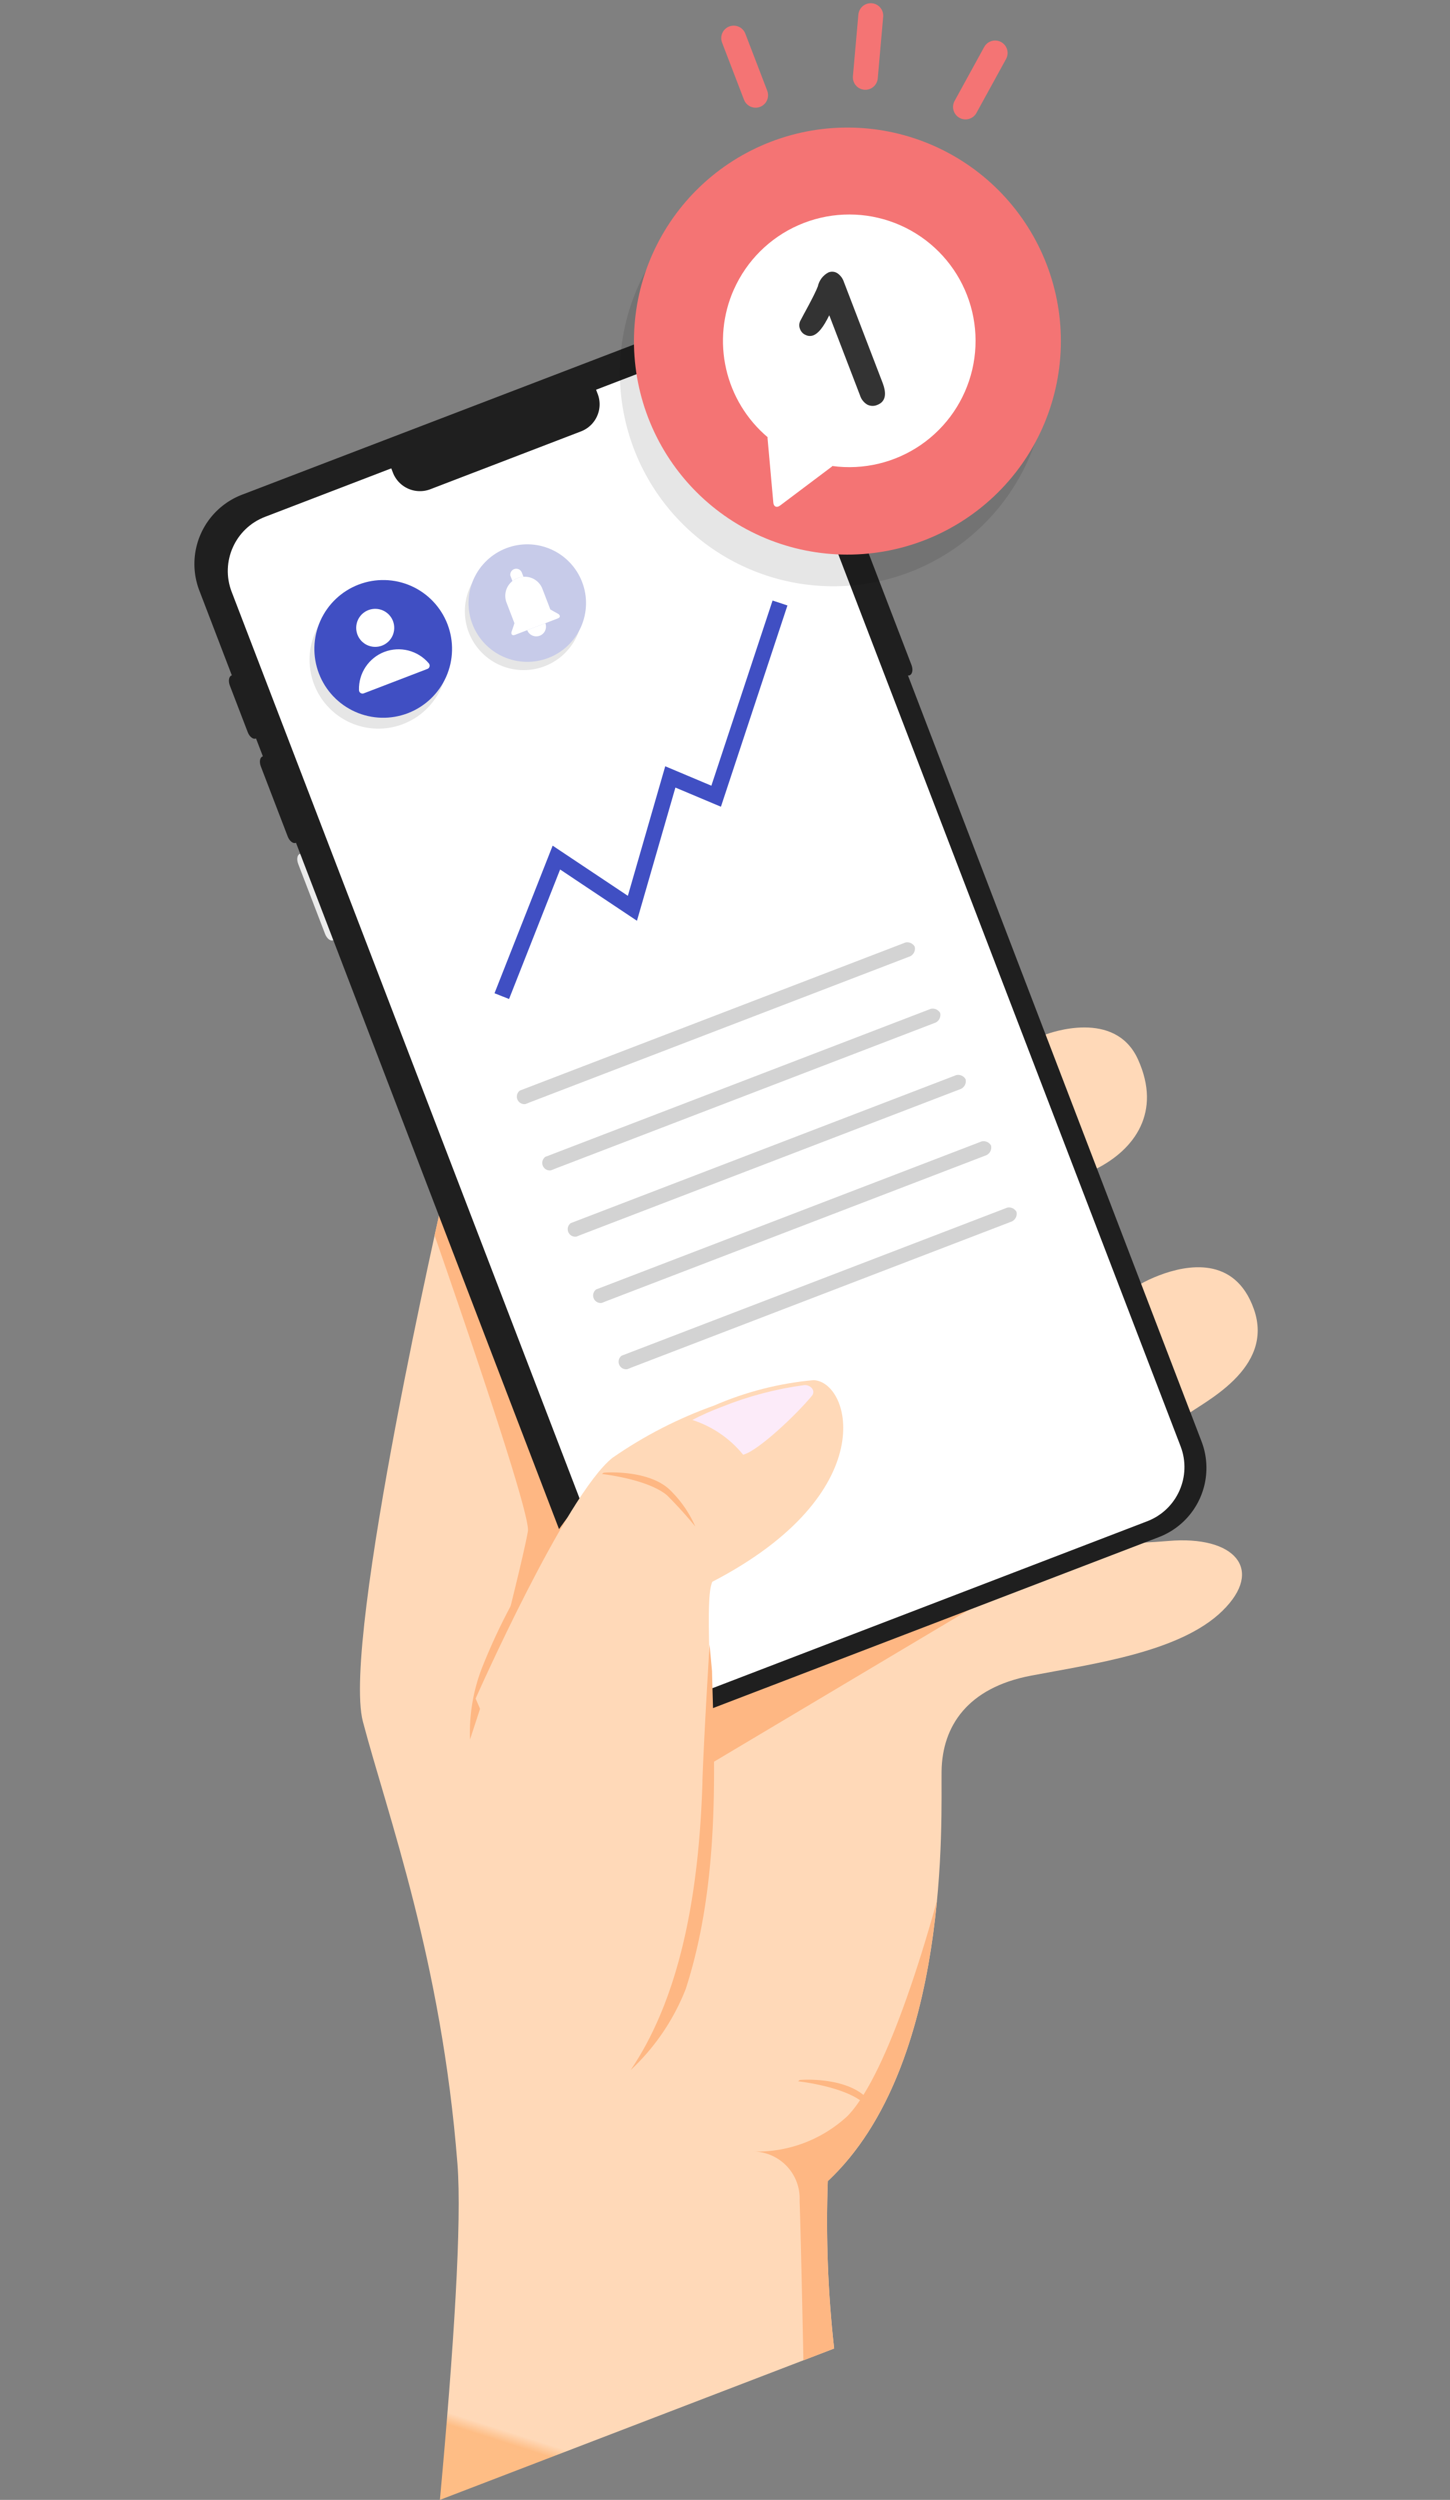 <svg xmlns="http://www.w3.org/2000/svg" xmlns:xlink="http://www.w3.org/1999/xlink" width="100.003" height="172.357" viewBox="0 0 100.003 172.357">
  <rect x="0" y="0" width="100.003" height="172.357" fill="#808080" stroke="none"/>
  <defs>
    <clipPath id="clip-path">
      <path id="패스_20159" data-name="패스 20159" d="M102.709,98.585l-.8.226-.079,9.668.891,0c2.96-.3,5.634-2.031,5.4-6.007-.221-3.815-5.011-3.891-5.388-3.891h-.023" transform="translate(-101.828 -98.585)" fill="none"/>
    </clipPath>
    <linearGradient id="linear-gradient" x1="-8.583" y1="11.527" x2="-8.497" y2="11.527" gradientUnits="objectBoundingBox">
      <stop offset="0" stop-color="#febd85"/>
      <stop offset="1" stop-color="#ffd9b8"/>
    </linearGradient>
    <clipPath id="clip-path-2">
      <path id="패스_20160" data-name="패스 20160" d="M102.553,119.887l-.827.378-.462,9.04,1.1.147c1.308-.421,6.855-.764,6.972-5.162.105-3.923-3.242-4.514-5.272-4.514a9.655,9.655,0,0,0-1.507.111" transform="translate(-101.264 -119.776)" fill="none"/>
    </clipPath>
    <linearGradient id="linear-gradient-2" x1="-8.786" y1="7.199" x2="-8.698" y2="7.199" xlink:href="#linear-gradient"/>
    <clipPath id="clip-path-3">
      <path id="패스_20156" data-name="패스 20156" d="M48.422,93.1s-17.606,26.157-18.273,31.982c-.72,6.59-.829,17.31-4.842,30.819-1.139,3.834-4.791,11.782-9.431,21.193H45a78.444,78.444,0,0,1,3.726-10.929c10.847-4.413,16.3-20.695,17.458-23.582s3.747-4.718,8.1-3.935,10.206,2.178,13.941.563c3.754-1.62,2.654-4.569-1.761-5.837s-12.134-4.491-12.134-4.491L71.333,102.77S57.012,92.43,50.6,92.43a3.194,3.194,0,0,0-2.175.67" transform="translate(-15.877 -92.43)" fill="none"/>
    </clipPath>
    <linearGradient id="linear-gradient-3" x1="0.045" y1="0.877" x2="0.052" y2="0.877" xlink:href="#linear-gradient"/>
    <clipPath id="clip-path-4">
      <rect id="사각형_6464" data-name="사각형 6464" width="9.661" height="30.368" fill="none"/>
    </clipPath>
    <clipPath id="clip-path-5">
      <rect id="사각형_6465" data-name="사각형 6465" width="23.036" height="5.716" fill="none"/>
    </clipPath>
    <clipPath id="clip-path-6">
      <rect id="사각형_6469" data-name="사각형 6469" width="4.346" height="3.987" fill="none"/>
    </clipPath>
    <clipPath id="clip-path-7">
      <rect id="사각형_6514" data-name="사각형 6514" width="19.947" height="26.274" fill="none"/>
    </clipPath>
    <clipPath id="clip-path-8">
      <rect id="사각형_6494" data-name="사각형 6494" width="29.358" height="1.008" fill="#d3d3d3"/>
    </clipPath>
    <clipPath id="clip-path-9">
      <path id="패스_20183" data-name="패스 20183" d="M104.524,67.782a.59.59,0,0,1-.648.5H75.814a.52.52,0,1,1,0-1.008h28.062a.59.59,0,0,1,.648.5" transform="translate(-75.166 -67.278)" fill="#d3d3d3"/>
    </clipPath>
    <clipPath id="clip-path-10">
      <rect id="사각형_6496" data-name="사각형 6496" width="29.358" height="1.007" fill="#d3d3d3"/>
    </clipPath>
    <clipPath id="clip-path-11">
      <path id="패스_20184" data-name="패스 20184" d="M104.524,73.45a.59.59,0,0,1-.648.5H75.814a.52.52,0,1,1,0-1.007h28.062a.59.59,0,0,1,.648.5" transform="translate(-75.166 -72.946)" fill="#d3d3d3"/>
    </clipPath>
    <clipPath id="clip-path-13">
      <path id="패스_20185" data-name="패스 20185" d="M104.524,79.116a.59.59,0,0,1-.648.5H75.814a.52.52,0,1,1,0-1.008h28.062a.59.59,0,0,1,.648.5" transform="translate(-75.166 -78.612)" fill="#d3d3d3"/>
    </clipPath>
    <clipPath id="clip-path-15">
      <path id="패스_20186" data-name="패스 20186" d="M104.524,84.784a.59.59,0,0,1-.648.5H75.814a.52.52,0,1,1,0-1.007h28.062a.59.59,0,0,1,.648.5" transform="translate(-75.166 -84.28)" fill="#d3d3d3"/>
    </clipPath>
    <clipPath id="clip-path-17">
      <path id="패스_20187" data-name="패스 20187" d="M104.524,90.45a.59.59,0,0,1-.648.5H75.814a.52.52,0,1,1,0-1.008h28.062a.59.59,0,0,1,.648.5" transform="translate(-75.166 -89.946)" fill="#d3d3d3"/>
    </clipPath>
    <clipPath id="clip-path-18">
      <rect id="사각형_6484" data-name="사각형 6484" width="9.496" height="9.496" fill="none"/>
    </clipPath>
    <clipPath id="clip-path-19">
      <path id="패스_20178" data-name="패스 20178" d="M20.815,49.672a4.748,4.748,0,1,0,4.748-4.748,4.748,4.748,0,0,0-4.748,4.748" transform="translate(-20.815 -44.924)" fill="#404fc3"/>
    </clipPath>
    <clipPath id="clip-path-20">
      <path id="패스_20179" data-name="패스 20179" d="M30.8,51.7a1.312,1.312,0,1,0,1.313-1.312A1.312,1.312,0,0,0,30.8,51.7" transform="translate(-30.796 -50.383)" fill="#fff"/>
    </clipPath>
    <clipPath id="clip-path-21">
      <path id="패스_20180" data-name="패스 20180" d="M29.677,59.358h0A2.734,2.734,0,0,0,27.1,61.183a.245.245,0,0,0,.261.335H31.99a.245.245,0,0,0,.261-.335,2.734,2.734,0,0,0-2.57-1.824h0" transform="translate(-27.088 -59.358)" fill="#fff"/>
    </clipPath>
    <clipPath id="clip-path-22">
      <rect id="사각형_6479" data-name="사각형 6479" width="11.812" height="11.914" fill="none"/>
    </clipPath>
    <clipPath id="clip-path-23">
      <path id="패스_20171" data-name="패스 20171" d="M56.23,117.592c-3.943,1.239-14.769,12.116-14.769,12.116l1.088,28.174c11.144-7.776,15.115-27.929,17.035-29.838,13.144-1.48,13.893-9.45,11.5-10.477a22.222,22.222,0,0,0-7.029-.822,29.8,29.8,0,0,0-7.82.848" transform="translate(-41.461 -116.744)" fill="none"/>
    </clipPath>
    <linearGradient id="linear-gradient-4" x1="-0.494" y1="1.346" x2="-0.478" y2="1.346" xlink:href="#linear-gradient"/>
    <clipPath id="clip-path-24">
      <rect id="사각형_6478" data-name="사각형 6478" width="15.607" height="25.446" fill="none"/>
    </clipPath>
    <clipPath id="clip-path-25">
      <path id="패스_20174" data-name="패스 20174" d="M65.583,117.177a7.468,7.468,0,0,1,2.412,3.492c1.026.135,4.418-1.26,5.9-2.1.381-.248.148-.747-.237-.867a23.6,23.6,0,0,0-5.88-.64,17.8,17.8,0,0,0-2.195.114" transform="translate(-65.583 -117.063)" fill="none"/>
    </clipPath>
    <linearGradient id="linear-gradient-5" x1="-5.946" y1="9.386" x2="-5.854" y2="9.386" gradientUnits="objectBoundingBox">
      <stop offset="0" stop-color="#fcd7f9"/>
      <stop offset="1" stop-color="#fcebf9"/>
    </linearGradient>
    <clipPath id="clip-path-26">
      <rect id="사각형_6482" data-name="사각형 6482" width="4.713" height="5.731" fill="none"/>
    </clipPath>
    <clipPath id="clip-path-27">
      <rect id="사각형_6506" data-name="사각형 6506" width="29.443" height="29.443" fill="none"/>
    </clipPath>
    <clipPath id="clip-path-28">
      <path id="패스_20191" data-name="패스 20191" d="M108.416,77.5a14.722,14.722,0,1,0,14.722-14.722A14.722,14.722,0,0,0,108.416,77.5" transform="translate(-108.416 -62.778)" fill="#f47474"/>
    </clipPath>
    <clipPath id="clip-path-29">
      <path id="패스_20192" data-name="패스 20192" d="M116.726,70.989a8.71,8.71,0,0,0-1.476,10.346c-.009.021-.02.033-.029.057L114,85.683c-.079.275.082.435.358.358l4.29-1.225a.46.46,0,0,0,.057-.029,8.71,8.71,0,1,0-1.974-13.8" transform="translate(-113.975 -68.438)" fill="#fff"/>
    </clipPath>
    <clipPath id="clip-path-30">
      <path id="패스_20193" data-name="패스 20193" d="M121.834,72.622c-.455.514-1.84,1.644-1.984,1.789a.676.676,0,0,0-.221.539.7.7,0,0,0,.21.5.659.659,0,0,0,.485.218c.381,0,.852-.274,1.527-.9v5.906a1.141,1.141,0,0,0,.24.787.816.816,0,0,0,.636.266q.889,0,.889-1.3V72.992a1.168,1.168,0,0,0-.207-.733.665.665,0,0,0-.553-.268,1.418,1.418,0,0,0-1.023.631" transform="translate(-119.629 -71.991)" fill="#333"/>
    </clipPath>
    <clipPath id="clip-path-31">
      <path id="패스_20194" data-name="패스 20194" d="M121.556,55.721V59.94a.859.859,0,1,0,1.719,0V55.721a.859.859,0,1,0-1.719,0" transform="translate(-121.556 -54.862)" fill="#f47474"/>
    </clipPath>
    <clipPath id="clip-path-32">
      <path id="패스_20195" data-name="패스 20195" d="M137.488,62.016l-3.219,2.724a.86.86,0,1,0,1.111,1.312l3.22-2.723a.86.86,0,0,0-1.112-1.313" transform="translate(-133.963 -61.813)" fill="#f47474"/>
    </clipPath>
    <clipPath id="clip-path-33">
      <path id="패스_20196" data-name="패스 20196" d="M130.537,57.19l-1.853,3.789a.86.86,0,1,0,1.545.755l1.851-3.789a.859.859,0,1,0-1.542-.755" transform="translate(-128.596 -56.708)" fill="#f47474"/>
    </clipPath>
    <clipPath id="clip-path-34">
      <rect id="사각형_6515" data-name="사각형 6515" width="8.105" height="8.105" fill="none"/>
    </clipPath>
    <clipPath id="clip-path-35">
      <path id="패스_20199" data-name="패스 20199" d="M100.413,15.645a4.052,4.052,0,1,0,4.053-4.052,4.052,4.052,0,0,0-4.053,4.052" transform="translate(-100.413 -11.593)" fill="#c7cbe9"/>
    </clipPath>
    <clipPath id="clip-path-36">
      <path id="패스_20200" data-name="패스 20200" d="M112.8,17.244v.29a.366.366,0,0,0,0,.04c.054-.019.1-.04.164-.056a.779.779,0,0,1,.236-.025h.016a.779.779,0,0,1,.236.025c.059.015.11.036.164.056a.366.366,0,0,0,0-.04v-.29a.412.412,0,1,0-.824,0" transform="translate(-112.802 -16.831)" fill="#fff"/>
    </clipPath>
    <clipPath id="clip-path-37">
      <path id="패스_20201" data-name="패스 20201" d="M112.6,31.31h-.677v.049a.671.671,0,0,0,1.338,0V31.31Z" transform="translate(-111.928 -31.31)" fill="#fff"/>
    </clipPath>
    <clipPath id="clip-path-38">
      <path id="패스_20202" data-name="패스 20202" d="M109.93,19.083h-.008a.779.779,0,0,0-.236.025,1.3,1.3,0,0,0-1.081,1.333v1.471s-.245.31-.372.447-.117.316.107.316h3.18c.224,0,.234-.178.107-.316s-.372-.447-.372-.447V20.442a1.3,1.3,0,0,0-1.081-1.333.779.779,0,0,0-.236-.025h-.008" transform="translate(-108.151 -19.083)" fill="#fff"/>
    </clipPath>
  </defs>
  <g id="그룹_5957" data-name="그룹 5957" transform="translate(7559.574 -6519.55) rotate(-21)">
    <g id="그룹_5835" data-name="그룹 5835" transform="translate(-9353.065 3469.85)">
      <g id="그룹_5834" data-name="그룹 5834" clip-path="url(#clip-path)">
        <rect id="사각형_6467" data-name="사각형 6467" width="10.043" height="6.748" transform="translate(-0.225 9.892) rotate(-88.696)" fill="url(#linear-gradient)"/>
      </g>
    </g>
    <g id="그룹_5837" data-name="그룹 5837" transform="translate(-9353.553 3488.155)">
      <g id="그룹_5836" data-name="그룹 5836" clip-path="url(#clip-path-2)">
        <rect id="사각형_6468" data-name="사각형 6468" width="9.86" height="8.391" transform="matrix(0.023, -1, 1, 0.023, -0.22, 9.671)" fill="url(#linear-gradient-2)"/>
      </g>
    </g>
    <path id="패스_20164" data-name="패스 20164" d="M52.811,69.558c0,.333-.158.608-.352.608s-.352-.274-.352-.609l0-5.168c0-.335.158-.607.352-.607s.352.273.352.609Z" transform="translate(-9448.121 3376.005)" fill="#ebebeb"/>
    <g id="그룹_5953" data-name="그룹 5953" transform="translate(-9427.31 3464.533)">
      <g id="그룹_5825" data-name="그룹 5825">
        <g id="그룹_5824" data-name="그룹 5824" clip-path="url(#clip-path-3)">
          <rect id="사각형_6463" data-name="사각형 6463" width="113.681" height="112.404" transform="translate(-41.392 51.204) rotate(-51.048)" fill="url(#linear-gradient-3)"/>
        </g>
      </g>
      <g id="그룹_5826" data-name="그룹 5826" transform="translate(25.589 0.003)" clip-path="url(#clip-path-4)">
        <path id="패스_20157" data-name="패스 20157" d="M52.457,93.1s-.627.929-1.646,2.473c-.213,6.69-.717,20.354-1.3,21.345-.777,1.315-4.008,5.882-4.008,5.882s5.835-5.07,8.376-7.116c2.016-1.626,1.165-16.988.732-23.252a3.171,3.171,0,0,0-2.152.668" transform="translate(-45.501 -92.433)" fill="#feb783"/>
      </g>
      <g id="그룹_5829" data-name="그룹 5829" transform="translate(35.568 38.262)" clip-path="url(#clip-path-5)">
        <path id="패스_20158" data-name="패스 20158" d="M78.673,137.895l-.133-1.17-19.473.211-2.014,5.506,23.036-3.968c-.871-.352-1.416-.579-1.416-.579" transform="translate(-57.053 -136.725)" fill="#feb783"/>
      </g>
      <g id="그룹_5838" data-name="그룹 5838" transform="translate(33.398 66.531)" clip-path="url(#clip-path-6)">
        <path id="패스_20161" data-name="패스 20161" d="M58.5,172.144c-.9-1.813-3.715-2.679-3.822-2.692l-.134.042s2.794,1.432,3.659,2.968a9.736,9.736,0,0,1,.422.977c.038-.081.079-.168.116-.238.051-.022.1-.047.149-.067a6.555,6.555,0,0,0-.39-.99" transform="translate(-54.541 -169.452)" fill="#feb783"/>
      </g>
      <g id="그룹_5936" data-name="그룹 5936" transform="translate(26.849 58.391)" clip-path="url(#clip-path-7)">
        <path id="패스_20197" data-name="패스 20197" d="M50.664,175.924c-.335,1-1.775,5.03-3.7,10.378h2.269a78.392,78.392,0,0,1,3.726-10.93c6.523-2.655,11.092-9.6,13.953-15.344-2.462,3.332-7.731,10.088-11.066,11.636a9.176,9.176,0,0,1-6.9-.019,3.236,3.236,0,0,1,1.72,4.279" transform="translate(-46.96 -160.028)" fill="#feb783"/>
      </g>
    </g>
    <g id="그룹_5960" data-name="그룹 5960" transform="translate(-9396.012 3415.24)">
      <path id="패스_20163" data-name="패스 20163" d="M103.394,65.718c0,.335-.17.607-.377.606s-.374-.272-.372-.608l0-8.929c0-.335.168-.609.374-.608s.373.273.375.608Z" transform="translate(-58.993 -38.2)" fill="#1f1f1f"/>
      <path id="패스_20165" data-name="패스 20165" d="M52.815,61.229c0,.334-.159.609-.352.608s-.352-.275-.352-.608l0-5.169c0-.333.159-.607.353-.606s.351.273.351.607Z" transform="translate(-52.11 -38.101)" fill="#1f1f1f"/>
      <path id="패스_20166" data-name="패스 20166" d="M52.819,52.586c0,.333-.159.608-.352.606s-.352-.275-.352-.607V49.141c0-.333.159-.608.353-.607s.352.274.352.607Z" transform="translate(-52.111 -37.159)" fill="#1f1f1f"/>
      <path id="패스_20162" data-name="패스 20162" d="M57.777,35.365a5.114,5.114,0,0,0-5.109,5.105L52.633,120a5.109,5.109,0,0,0,5.1,5.108l33.332.014a5.109,5.109,0,0,0,5.108-5.1l.034-79.524a5.109,5.109,0,0,0-5.1-5.11Z" transform="translate(-52.281 -35.365)" fill="#1f1f1f"/>
      <rect id="사각형_6525" data-name="사각형 6525" width="39.986" height="86.455" rx="4" transform="translate(2.437 1.993)" fill="#fff"/>
      <g id="그룹_5955" data-name="그룹 5955" transform="translate(8.292 45.22)">
        <g id="그룹_5891" data-name="그룹 5891">
          <g id="그룹_5890" data-name="그룹 5890" clip-path="url(#clip-path-8)">
            <g id="그룹_5889" data-name="그룹 5889" transform="translate(0 0)">
              <g id="그룹_5888" data-name="그룹 5888" clip-path="url(#clip-path-9)">
                <path id="패스_20203" data-name="패스 20203" d="M0,0,18.674,2.352,21.141,22.2,2.467,19.843Z" transform="translate(-0.648 0.53) rotate(-46.492)" fill="#d3d3d3"/>
              </g>
            </g>
          </g>
        </g>
        <g id="그룹_5896" data-name="그룹 5896" transform="translate(0 4.896)">
          <g id="그룹_5895" data-name="그룹 5895" clip-path="url(#clip-path-10)">
            <g id="그룹_5894" data-name="그룹 5894" transform="translate(0 0)">
              <g id="그룹_5893" data-name="그룹 5893" clip-path="url(#clip-path-11)">
                <path id="패스_20204" data-name="패스 20204" d="M0,0,18.673,2.352,21.14,22.2,2.467,19.843Z" transform="matrix(0.688, -0.725, 0.725, 0.688, -0.647, 0.53)" fill="#d3d3d3"/>
              </g>
            </g>
          </g>
        </g>
        <g id="그룹_5901" data-name="그룹 5901" transform="translate(0 9.79)">
          <g id="그룹_5900" data-name="그룹 5900" clip-path="url(#clip-path-8)">
            <g id="그룹_5899" data-name="그룹 5899" transform="translate(0 0)">
              <g id="그룹_5898" data-name="그룹 5898" clip-path="url(#clip-path-13)">
                <path id="패스_20205" data-name="패스 20205" d="M0,0,18.674,2.352,21.141,22.2,2.467,19.843Z" transform="matrix(0.688, -0.725, 0.725, 0.688, -0.648, 0.53)" fill="#d3d3d3"/>
              </g>
            </g>
          </g>
        </g>
        <g id="그룹_5906" data-name="그룹 5906" transform="translate(0 14.686)">
          <g id="그룹_5905" data-name="그룹 5905" clip-path="url(#clip-path-10)">
            <g id="그룹_5904" data-name="그룹 5904" transform="translate(0 0)">
              <g id="그룹_5903" data-name="그룹 5903" clip-path="url(#clip-path-15)">
                <path id="패스_20206" data-name="패스 20206" d="M0,0,18.673,2.352,21.14,22.2,2.467,19.843Z" transform="translate(-0.647 0.53) rotate(-46.492)" fill="#d3d3d3"/>
              </g>
            </g>
          </g>
        </g>
        <g id="그룹_5911" data-name="그룹 5911" transform="translate(0 19.581)">
          <g id="그룹_5910" data-name="그룹 5910" clip-path="url(#clip-path-8)">
            <g id="그룹_5909" data-name="그룹 5909" transform="translate(0 0)">
              <g id="그룹_5908" data-name="그룹 5908" clip-path="url(#clip-path-17)">
                <path id="패스_20207" data-name="패스 20207" d="M0,0,18.674,2.352,21.141,22.2,2.467,19.843Z" transform="translate(-0.648 0.53) rotate(-46.492)" fill="#d3d3d3"/>
              </g>
            </g>
          </g>
        </g>
      </g>
      <path id="사각형_6526" data-name="사각형 6526" d="M0,0H15.13a0,0,0,0,1,0,0V1.323a2,2,0,0,1-2,2H2a2,2,0,0,1-2-2V0A0,0,0,0,1,0,0Z" transform="translate(15.764 0.979)" fill="#1f1f1f"/>
      <path id="패스_20203-2" data-name="패스 20203" d="M-9231.94,3446.168l-.795-.73,7.391-8.064.387.547,3.215,4.542,5.608-7.416,2.49,2.391,8.516-10.406.836.685-9.256,11.311-2.457-2.359-5.767,7.624-3.681-5.2Z" transform="translate(9242.177 -3407.108)" fill="#404fc3"/>
      <g id="그룹_5958" data-name="그룹 5958" transform="translate(5.457 8.666)">
        <g id="그룹_5871" data-name="그룹 5871" transform="translate(0 0.581)" opacity="0.1" clip-path="url(#clip-path-18)">
          <path id="패스_20177" data-name="패스 20177" d="M23.876,46.612a4.748,4.748,0,1,0,4.748,4.748,4.748,4.748,0,0,0-4.748-4.748" transform="translate(-19.128 -46.612)"/>
        </g>
        <g id="그룹_5877" data-name="그룹 5877" transform="translate(0.58)">
          <g id="그룹_5876" data-name="그룹 5876" clip-path="url(#clip-path-19)">
            <rect id="사각형_6486" data-name="사각형 6486" width="13.294" height="13.294" transform="matrix(0.6, -0.8, 0.8, 0.6, -4.558, 6.077)" fill="#404fc3"/>
          </g>
        </g>
        <g id="그룹_5879" data-name="그룹 5879" transform="translate(4.017 1.879)">
          <g id="그룹_5878" data-name="그룹 5878" clip-path="url(#clip-path-20)">
            <rect id="사각형_6487" data-name="사각형 6487" width="3.711" height="3.711" transform="translate(-1.31 1.385) rotate(-46.584)" fill="#fff"/>
          </g>
        </g>
        <g id="그룹_5881" data-name="그룹 5881" transform="translate(2.74 4.969)">
          <g id="그룹_5880" data-name="그룹 5880" clip-path="url(#clip-path-21)">
            <rect id="사각형_6488" data-name="사각형 6488" width="5.16" height="5.279" transform="translate(-1.101 1.14) rotate(-46.584)" fill="#fff"/>
          </g>
        </g>
      </g>
    </g>
    <g id="그룹_5954" data-name="그룹 5954" transform="translate(-9406.588 3485.535)">
      <g id="그룹_5858" data-name="그룹 5858" transform="translate(0 3.553)" clip-path="url(#clip-path-22)">
        <path id="패스_20173" data-name="패스 20173" d="M39.866,132.771l1.741-2.141a95.35,95.35,0,0,1,10.072-9.773,53.74,53.74,0,0,0-5.156,3.7,41.333,41.333,0,0,0-4.176,3.964,12.364,12.364,0,0,0-2.481,4.255" transform="translate(-39.866 -120.857)" fill="#feb783"/>
      </g>
      <g id="그룹_5854" data-name="그룹 5854" transform="translate(1.377)">
        <g id="그룹_5853" data-name="그룹 5853" clip-path="url(#clip-path-23)">
          <rect id="사각형_6477" data-name="사각형 6477" width="52.119" height="50.759" transform="translate(-20.112 24.879) rotate(-51.048)" fill="url(#linear-gradient-4)"/>
        </g>
      </g>
      <g id="그룹_5855" data-name="그룹 5855" transform="translate(2.172 15.272)" clip-path="url(#clip-path-24)">
        <path id="패스_20172" data-name="패스 20172" d="M54.142,143.065c-2.6,6.18-6.3,12.994-11.761,16.8A15.282,15.282,0,0,0,47.941,156c5.022-6.215,7.558-14.243,9.542-19.805l.5-1.772s-2.676,5.863-3.846,8.642" transform="translate(-42.381 -134.423)" fill="#feb783"/>
      </g>
      <g id="그룹_5864" data-name="그룹 5864" transform="translate(22.213 0.276)">
        <g id="그룹_5863" data-name="그룹 5863" clip-path="url(#clip-path-25)">
          <rect id="사각형_6481" data-name="사각형 6481" width="9.463" height="6.896" transform="matrix(0.917, -0.399, 0.399, 0.917, -1.368, 0.594)" fill="url(#linear-gradient-5)"/>
        </g>
      </g>
      <g id="그룹_5865" data-name="그룹 5865" transform="translate(15.059 1.594)" clip-path="url(#clip-path-26)">
        <path id="패스_20175" data-name="패스 20175" d="M57.3,118.631s2.794,1.433,3.658,2.969a28.708,28.708,0,0,1,1.055,2.72,7.983,7.983,0,0,0-.756-3.039c-.9-1.812-3.715-2.676-3.821-2.692Z" transform="translate(-57.3 -118.589)" fill="#feb783"/>
      </g>
    </g>
    <g id="그룹_5956" data-name="그룹 5956" transform="translate(-9364.144 3397.143)">
      <g id="그룹_5919" data-name="그룹 5919" transform="translate(0 10.139)" opacity="0.1" clip-path="url(#clip-path-27)">
        <path id="패스_20190" data-name="패스 20190" d="M121.555,64.361a14.722,14.722,0,1,0,14.722,14.722,14.722,14.722,0,0,0-14.722-14.722" transform="translate(-106.833 -64.361)"/>
      </g>
      <g id="그룹_5925" data-name="그룹 5925" transform="translate(1.689 8.449)">
        <g id="그룹_5924" data-name="그룹 5924" clip-path="url(#clip-path-28)">
          <rect id="사각형_6508" data-name="사각형 6508" width="41.22" height="41.22" transform="translate(-14.133 18.844) rotate(-53.13)" fill="#f47474"/>
        </g>
      </g>
      <g id="그룹_5927" data-name="그룹 5927" transform="translate(7.624 14.491)">
        <g id="그룹_5926" data-name="그룹 5926" clip-path="url(#clip-path-29)">
          <rect id="사각형_6509" data-name="사각형 6509" width="26.131" height="26.239" transform="translate(-9.479 10.697) rotate(-50.12)" fill="#fff"/>
        </g>
      </g>
      <g id="그룹_5929" data-name="그룹 5929" transform="translate(13.658 18.283)">
        <g id="그룹_5928" data-name="그룹 5928" clip-path="url(#clip-path-30)">
          <rect id="사각형_6510" data-name="사각형 6510" width="10.513" height="7.702" transform="translate(-3.705 8.028) rotate(-65.225)" fill="#333"/>
        </g>
      </g>
      <g id="그룹_5931" data-name="그룹 5931" transform="translate(15.715)">
        <g id="그룹_5930" data-name="그룹 5930" clip-path="url(#clip-path-31)">
          <rect id="사각형_6511" data-name="사각형 6511" width="5.969" height="4.547" transform="translate(-2.632 4.343) rotate(-58.784)" fill="#f47474"/>
        </g>
      </g>
      <g id="그룹_5933" data-name="그룹 5933" transform="translate(28.959 7.419)">
        <g id="그룹_5932" data-name="그룹 5932" clip-path="url(#clip-path-32)">
          <rect id="사각형_6512" data-name="사각형 6512" width="6.552" height="6.754" transform="matrix(0.518, -0.855, 0.855, 0.518, -2.116, 3.323)" fill="#f47474"/>
        </g>
      </g>
      <g id="그룹_5935" data-name="그룹 5935" transform="translate(23.229 1.971)">
        <g id="그룹_5934" data-name="그룹 5934" clip-path="url(#clip-path-33)">
          <rect id="사각형_6513" data-name="사각형 6513" width="6.792" height="6.181" transform="translate(-2.617 4.118) rotate(-58.784)" fill="#f47474"/>
        </g>
      </g>
    </g>
    <g id="그룹_5959" data-name="그룹 5959" transform="translate(-9379.311 3425.214)">
      <g id="그룹_5939" data-name="그룹 5939" transform="translate(0 0.441)" opacity="0.1" clip-path="url(#clip-path-34)">
        <path id="패스_20198" data-name="패스 20198" d="M102.965,13.093a4.052,4.052,0,1,0,4.052,4.052,4.052,4.052,0,0,0-4.052-4.052" transform="translate(-98.913 -13.093)"/>
      </g>
      <g id="그룹_5945" data-name="그룹 5945" transform="translate(0.44 0)">
        <g id="그룹_5944" data-name="그룹 5944" clip-path="url(#clip-path-35)">
          <rect id="사각형_6517" data-name="사각형 6517" width="11.347" height="11.347" transform="translate(-3.89 5.187) rotate(-53.13)" fill="#c7cbe9"/>
        </g>
      </g>
      <g id="그룹_5947" data-name="그룹 5947" transform="translate(4.081 1.539)">
        <g id="그룹_5946" data-name="그룹 5946" clip-path="url(#clip-path-36)">
          <rect id="사각형_6518" data-name="사각형 6518" width="0.824" height="0.743" transform="translate(0 0)" fill="#fff"/>
        </g>
      </g>
      <g id="그룹_5949" data-name="그룹 5949" transform="translate(3.824 5.793)">
        <g id="그룹_5948" data-name="그룹 5948" clip-path="url(#clip-path-37)">
          <rect id="사각형_6519" data-name="사각형 6519" width="1.338" height="0.675" transform="translate(0 0)" fill="#fff"/>
        </g>
      </g>
      <g id="그룹_5951" data-name="그룹 5951" transform="translate(2.714 2.201)">
        <g id="그룹_5950" data-name="그룹 5950" clip-path="url(#clip-path-38)">
          <rect id="사각형_6520" data-name="사각형 6520" width="5.12" height="5.12" transform="matrix(0.707, -0.707, 0.707, 0.707, -1.842, 1.796)" fill="#fff"/>
        </g>
      </g>
    </g>
  </g>
</svg>
